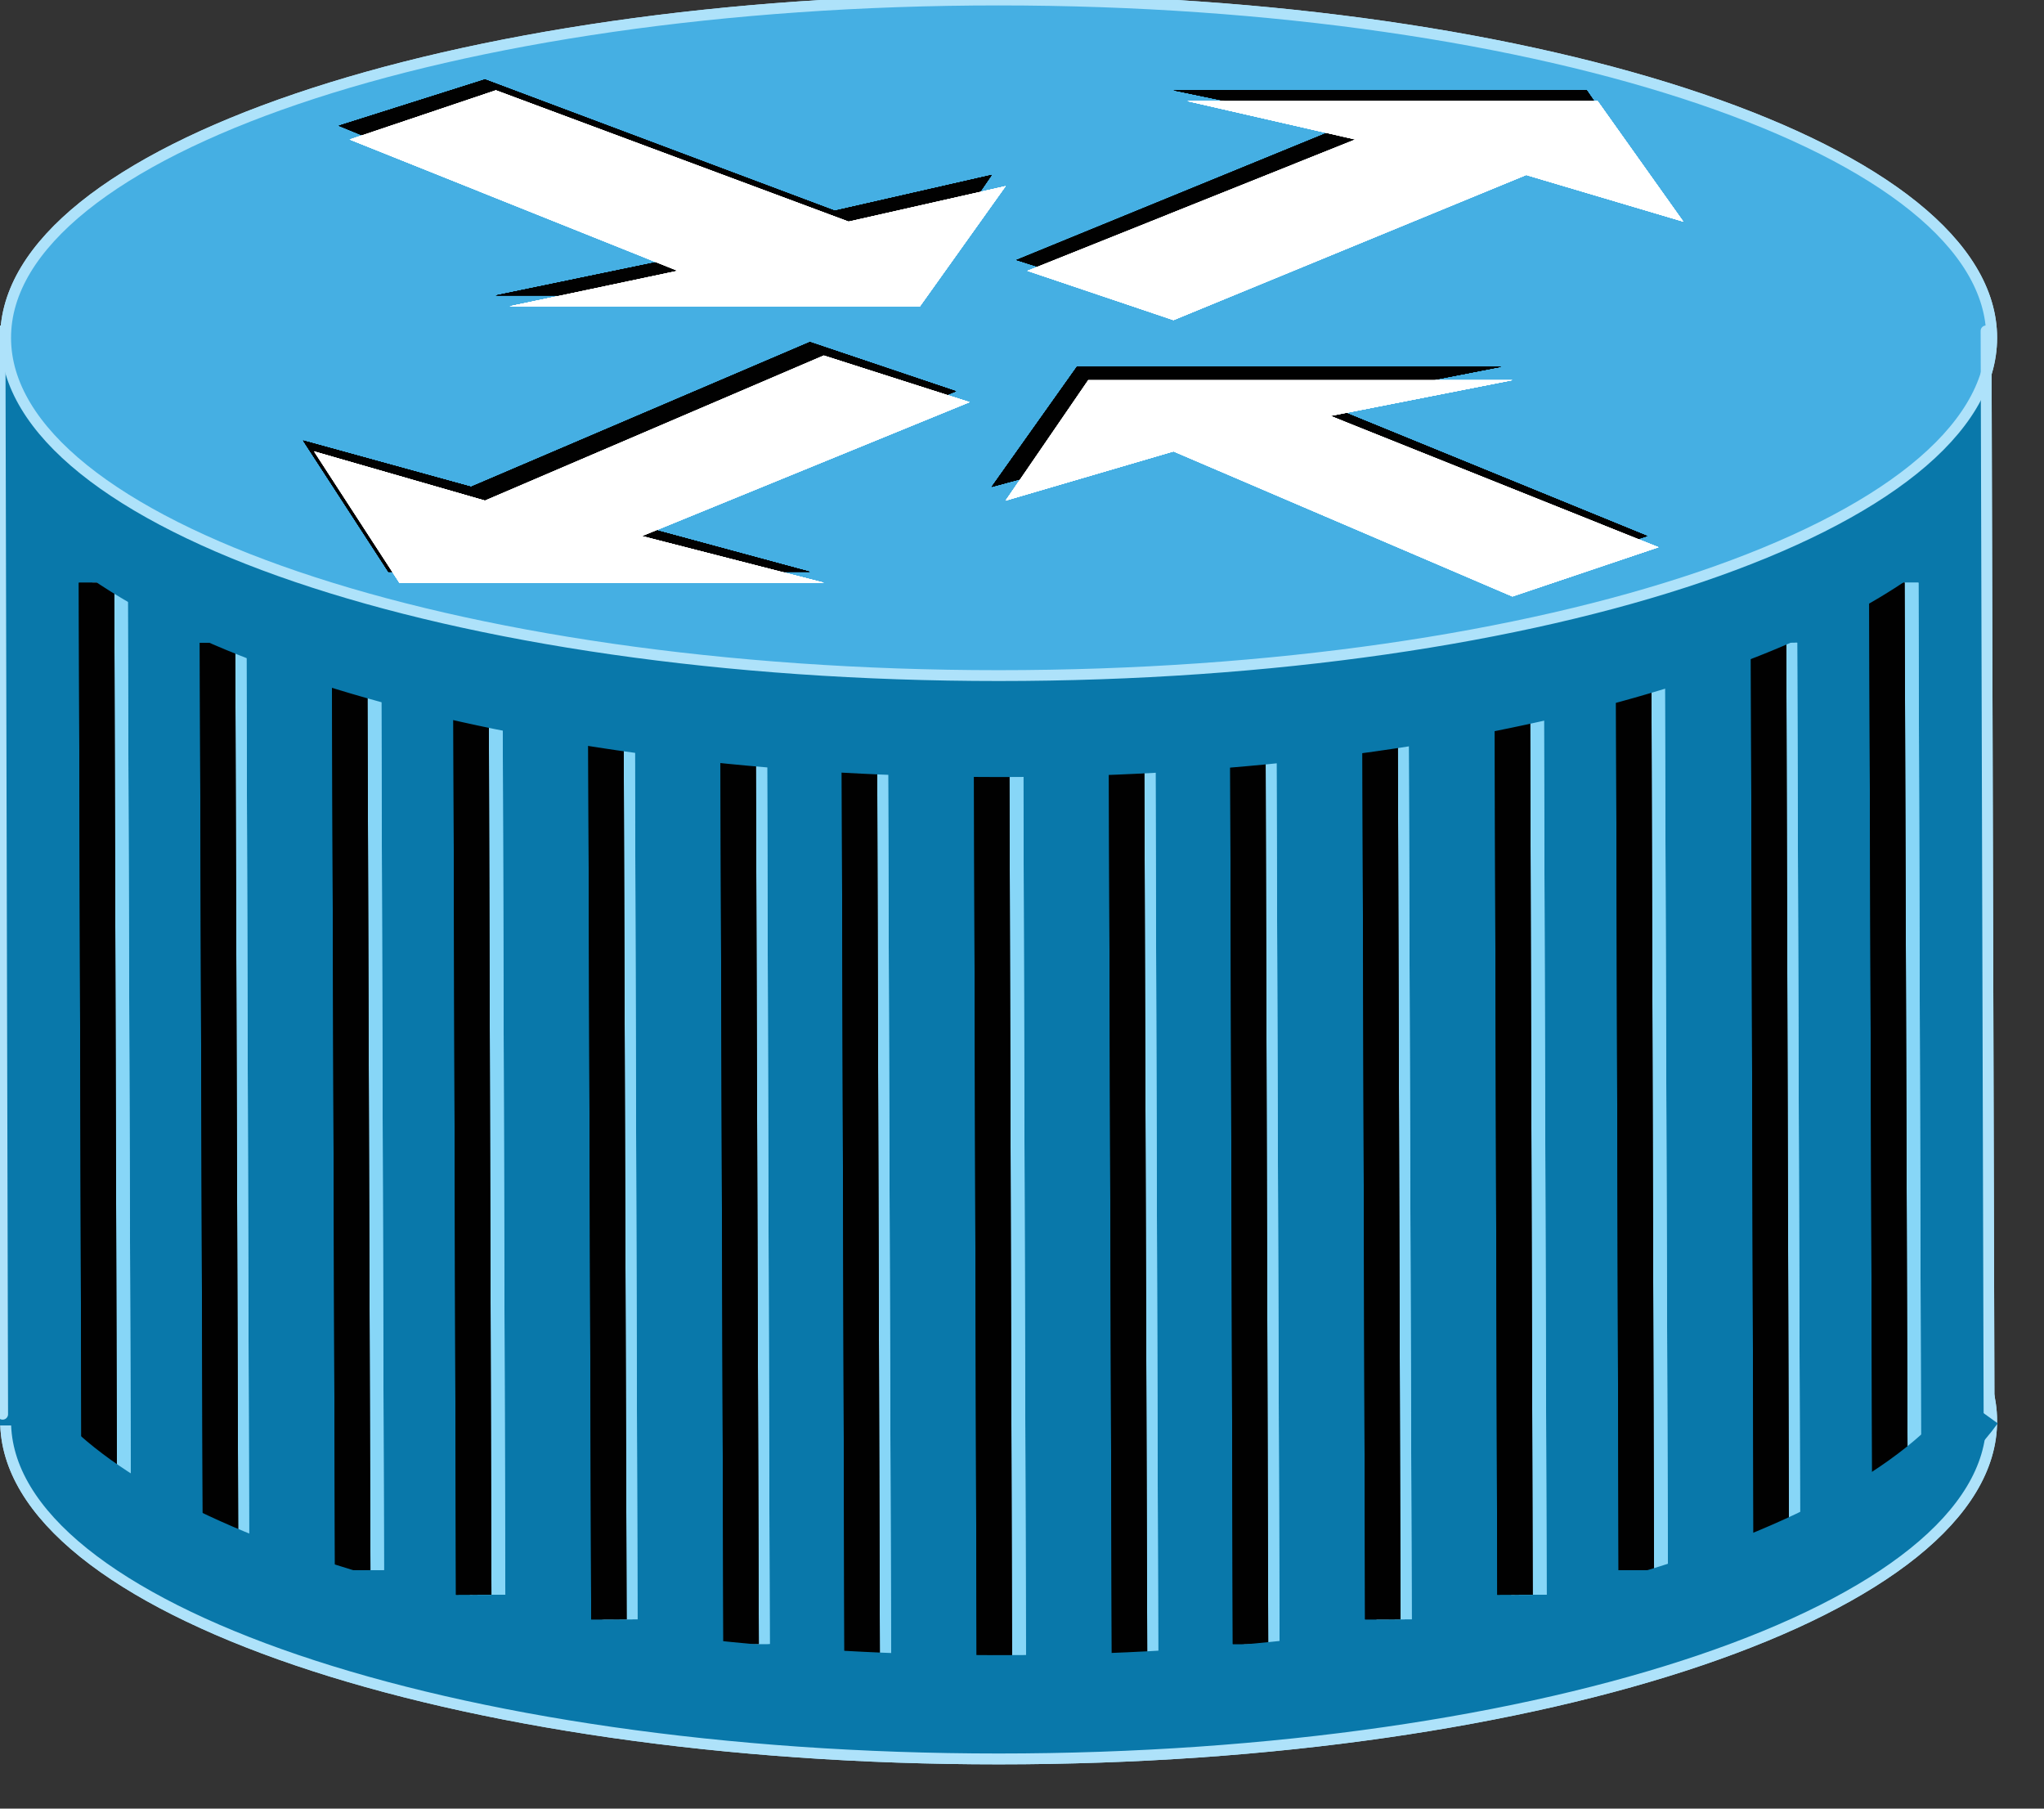 <?xml version="1.0" encoding="iso-8859-1"?>
<!DOCTYPE svg PUBLIC "-//W3C//DTD SVG 1.1//EN" "http://www.w3.org/Graphics/SVG/1.1/DTD/svg11.dtd">
<svg version="1.1" xmlns="http://www.w3.org/2000/svg" xmlns:xlink="http://www.w3.org/1999/xlink" width="52" height="46" viewBox="0 0 52 46">
<rect x="0" y="0" width="52" height="46" fill="#333333" stroke="none"/>
<g>
	<path style="fill-rule:evenodd;clip-rule:evenodd;fill:#0978AA;" d="M25.406,27.553c-13.952,0-25.263,3.849-25.263,8.591
		c0,4.751,11.312,8.592,25.263,8.592c13.953,0,25.263-3.841,25.263-8.592C50.669,31.402,39.358,27.553,25.406,27.553"/>
	<path style="fill:none;stroke:#AEE2FA;stroke-width:0.276;stroke-linecap:round;stroke-linejoin:round;stroke-miterlimit:10;" d="
		M25.406,27.553c-13.952,0-25.263,3.849-25.263,8.591c0,4.751,11.312,8.592,25.263,8.592c13.953,0,25.263-3.841,25.263-8.592
		C50.669,31.402,39.358,27.553,25.406,27.553"/>
	<polygon style="fill-rule:evenodd;clip-rule:evenodd;fill:#0978AA;" points="0,8.7 0,36.252 50.526,36.252 50.526,8.7 0,8.7 	"/>
	<polygon style="fill-rule:evenodd;clip-rule:evenodd;fill:#0978AA;" points="0,8.7 0,36.252 50.526,36.252 50.526,8.7 0,8.7 	"/>
	<path style="fill-rule:evenodd;clip-rule:evenodd;fill:#45AFE3;" d="M25.406,0C11.454,0,0.143,3.849,0.143,8.591
		c0,4.751,11.312,8.592,25.263,8.592c13.953,0,25.263-3.841,25.263-8.592C50.669,3.849,39.358,0,25.406,0"/>
	<path style="fill:none;stroke:#AEE2FA;stroke-width:0.276;stroke-linecap:round;stroke-linejoin:round;stroke-miterlimit:10;" d="
		M25.406,0C11.454,0,0.143,3.849,0.143,8.591c0,4.751,11.312,8.592,25.263,8.592c13.953,0,25.263-3.841,25.263-8.592
		C50.669,3.849,39.358,0,25.406,0"/>
	<polygon style="fill-rule:evenodd;clip-rule:evenodd;fill:#010101;" points="25.86,6.613 29.577,7.79 38.476,4.108 42.47,5.36 
		40.366,2.296 29.854,2.296 34.202,3.198 25.86,6.613 	"/>
	<polygon style="fill-rule:evenodd;clip-rule:evenodd;fill:#010101;" points="25.86,6.613 29.577,7.79 38.476,4.108 42.47,5.36 
		40.366,2.296 29.854,2.296 34.202,3.198 25.86,6.613 	"/>
	<polygon style="fill-rule:evenodd;clip-rule:evenodd;fill:#010101;" points="24.321,9.952 20.604,8.7 11.984,12.382 7.711,11.205 
		9.881,14.544 20.604,14.544 15.979,13.292 24.321,9.952 	"/>
	<polygon style="fill-rule:evenodd;clip-rule:evenodd;fill:#010101;" points="24.321,9.952 20.604,8.7 11.984,12.382 7.711,11.205 
		9.881,14.544 20.604,14.544 15.979,13.292 24.321,9.952 	"/>
	<polygon style="fill-rule:evenodd;clip-rule:evenodd;fill:#010101;" points="8.62,3.198 12.337,2.021 21.235,5.36 25.229,4.45 
		23.127,7.514 12.615,7.514 16.962,6.613 8.62,3.198 	"/>
	<polygon style="fill-rule:evenodd;clip-rule:evenodd;fill:#010101;" points="8.62,3.198 12.337,2.021 21.235,5.36 25.229,4.45 
		23.127,7.514 12.615,7.514 16.962,6.613 8.62,3.198 	"/>
	<polygon style="fill-rule:evenodd;clip-rule:evenodd;fill:#010101;" points="41.905,13.634 38.196,14.82 29.577,11.205 
		25.229,12.382 27.399,9.326 38.196,9.326 33.571,10.228 41.905,13.634 	"/>
	<polygon style="fill-rule:evenodd;clip-rule:evenodd;fill:#010101;" points="41.905,13.634 38.196,14.82 29.577,11.205 
		25.229,12.382 27.399,9.326 38.196,9.326 33.571,10.228 41.905,13.634 	"/>
	<polygon style="fill-rule:evenodd;clip-rule:evenodd;fill:#FFFFFF;" points="26.138,6.888 29.854,8.141 38.827,4.45 42.823,5.636 
		40.644,2.571 30.208,2.571 34.479,3.548 26.138,6.888 	"/>
	<polygon style="fill-rule:evenodd;clip-rule:evenodd;fill:#FFFFFF;" points="26.138,6.888 29.854,8.141 38.827,4.45 42.823,5.636 
		40.644,2.571 30.208,2.571 34.479,3.548 26.138,6.888 	"/>
	<polygon style="fill-rule:evenodd;clip-rule:evenodd;fill:#FFFFFF;" points="24.666,10.228 20.957,9.042 12.337,12.732 
		7.989,11.48 10.159,14.82 20.957,14.82 16.332,13.634 24.666,10.228 	"/>
	<polygon style="fill-rule:evenodd;clip-rule:evenodd;fill:#FFFFFF;" points="24.666,10.228 20.957,9.042 12.337,12.732 
		7.989,11.48 10.159,14.82 20.957,14.82 16.332,13.634 24.666,10.228 	"/>
	<polygon style="fill-rule:evenodd;clip-rule:evenodd;fill:#FFFFFF;" points="8.897,3.548 12.615,2.296 21.588,5.636 25.583,4.734 
		23.404,7.79 12.968,7.79 17.24,6.888 8.897,3.548 	"/>
	<polygon style="fill-rule:evenodd;clip-rule:evenodd;fill:#FFFFFF;" points="8.897,3.548 12.615,2.296 21.588,5.636 25.583,4.734 
		23.404,7.79 12.968,7.79 17.24,6.888 8.897,3.548 	"/>
	<polygon style="fill-rule:evenodd;clip-rule:evenodd;fill:#FFFFFF;" points="42.192,13.918 38.476,15.17 29.854,11.48 
		25.583,12.732 27.685,9.668 38.476,9.668 33.849,10.579 42.192,13.918 	"/>
	<polygon style="fill-rule:evenodd;clip-rule:evenodd;fill:#FFFFFF;" points="42.192,13.918 38.476,15.17 29.854,11.48 
		25.583,12.732 27.685,9.668 38.476,9.668 33.849,10.579 42.192,13.918 	"/>
	
		<line style="fill:none;stroke:#AEE2FA;stroke-width:0.276;stroke-linecap:round;stroke-linejoin:round;stroke-miterlimit:10;" x1="0" y1="8.416" x2="0.067" y2="35.969"/>
	
		<line style="fill:none;stroke:#AEE2FA;stroke-width:0.276;stroke-linecap:round;stroke-linejoin:round;stroke-miterlimit:10;" x1="50.526" y1="8.416" x2="50.603" y2="36.252"/>
	
		<line style="fill:none;stroke:#87D6F7;stroke-width:0.902;stroke-linejoin:round;stroke-miterlimit:10;" x1="2.8" y1="14.82" x2="2.876" y2="37.505"/>
	
		<line style="fill:none;stroke:#87D6F7;stroke-width:0.902;stroke-linejoin:round;stroke-miterlimit:10;" x1="5.819" y1="16.348" x2="5.887" y2="39.033"/>
	
		<line style="fill:none;stroke:#87D6F7;stroke-width:0.902;stroke-linejoin:round;stroke-miterlimit:10;" x1="9.25" y1="17.325" x2="9.318" y2="39.935"/>
	
		<line style="fill:none;stroke:#87D6F7;stroke-width:0.902;stroke-linejoin:round;stroke-miterlimit:10;" x1="12.337" y1="17.884" x2="12.404" y2="40.561"/>
	
		<line style="fill:none;stroke:#87D6F7;stroke-width:0.902;stroke-linejoin:round;stroke-miterlimit:10;" x1="15.701" y1="18.51" x2="15.768" y2="41.187"/>
	
		<line style="fill:none;stroke:#87D6F7;stroke-width:0.902;stroke-linejoin:round;stroke-miterlimit:10;" x1="19.065" y1="19.137" x2="19.132" y2="41.814"/>
	
		<line style="fill:none;stroke:#87D6F7;stroke-width:0.902;stroke-linejoin:round;stroke-miterlimit:10;" x1="22.143" y1="19.412" x2="22.219" y2="42.097"/>
	
		<line style="fill:none;stroke:#87D6F7;stroke-width:0.902;stroke-linejoin:round;stroke-miterlimit:10;" x1="25.583" y1="19.412" x2="25.65" y2="42.097"/>
	
		<line style="fill:none;stroke:#87D6F7;stroke-width:0.902;stroke-linejoin:round;stroke-miterlimit:10;" x1="28.946" y1="19.412" x2="29.015" y2="42.097"/>
	
		<line style="fill:none;stroke:#87D6F7;stroke-width:0.902;stroke-linejoin:round;stroke-miterlimit:10;" x1="32.024" y1="19.137" x2="32.101" y2="41.814"/>
	
		<line style="fill:none;stroke:#87D6F7;stroke-width:0.902;stroke-linejoin:round;stroke-miterlimit:10;" x1="35.388" y1="18.51" x2="35.464" y2="41.187"/>
	
		<line style="fill:none;stroke:#87D6F7;stroke-width:0.902;stroke-linejoin:round;stroke-miterlimit:10;" x1="38.827" y1="17.884" x2="38.896" y2="40.561"/>
	
		<line style="fill:none;stroke:#87D6F7;stroke-width:0.902;stroke-linejoin:round;stroke-miterlimit:10;" x1="41.905" y1="17.325" x2="41.981" y2="39.935"/>
	
		<line style="fill:none;stroke:#87D6F7;stroke-width:0.902;stroke-linejoin:round;stroke-miterlimit:10;" x1="45.271" y1="16.348" x2="45.345" y2="39.033"/>
	
		<line style="fill:none;stroke:#87D6F7;stroke-width:0.902;stroke-linejoin:round;stroke-miterlimit:10;" x1="48.356" y1="14.82" x2="48.423" y2="37.505"/>
	
		<line style="fill:none;stroke:#010101;stroke-width:0.902;stroke-linejoin:round;stroke-miterlimit:10;" x1="2.456" y1="14.82" x2="2.523" y2="37.505"/>
	
		<line style="fill:none;stroke:#010101;stroke-width:0.902;stroke-linejoin:round;stroke-miterlimit:10;" x1="5.534" y1="16.348" x2="5.609" y2="39.033"/>
	
		<line style="fill:none;stroke:#010101;stroke-width:0.902;stroke-linejoin:round;stroke-miterlimit:10;" x1="8.897" y1="17.325" x2="8.973" y2="39.935"/>
	
		<line style="fill:none;stroke:#010101;stroke-width:0.902;stroke-linejoin:round;stroke-miterlimit:10;" x1="11.984" y1="17.884" x2="12.051" y2="40.561"/>
	
		<line style="fill:none;stroke:#010101;stroke-width:0.902;stroke-linejoin:round;stroke-miterlimit:10;" x1="15.415" y1="18.51" x2="15.491" y2="41.187"/>
	
		<line style="fill:none;stroke:#010101;stroke-width:0.902;stroke-linejoin:round;stroke-miterlimit:10;" x1="18.779" y1="19.137" x2="18.854" y2="41.814"/>
	
		<line style="fill:none;stroke:#010101;stroke-width:0.902;stroke-linejoin:round;stroke-miterlimit:10;" x1="21.865" y1="19.412" x2="21.933" y2="42.097"/>
	
		<line style="fill:none;stroke:#010101;stroke-width:0.902;stroke-linejoin:round;stroke-miterlimit:10;" x1="25.229" y1="19.412" x2="25.296" y2="42.097"/>
	
		<line style="fill:none;stroke:#010101;stroke-width:0.902;stroke-linejoin:round;stroke-miterlimit:10;" x1="28.661" y1="19.412" x2="28.735" y2="42.097"/>
	
		<line style="fill:none;stroke:#010101;stroke-width:0.902;stroke-linejoin:round;stroke-miterlimit:10;" x1="31.747" y1="19.137" x2="31.813" y2="41.814"/>
	
		<line style="fill:none;stroke:#010101;stroke-width:0.902;stroke-linejoin:round;stroke-miterlimit:10;" x1="35.11" y1="18.51" x2="35.179" y2="41.187"/>
	
		<line style="fill:none;stroke:#010101;stroke-width:0.902;stroke-linejoin:round;stroke-miterlimit:10;" x1="38.476" y1="17.884" x2="38.542" y2="40.561"/>
	
		<line style="fill:none;stroke:#010101;stroke-width:0.902;stroke-linejoin:round;stroke-miterlimit:10;" x1="41.562" y1="17.325" x2="41.628" y2="39.935"/>
	
		<line style="fill:none;stroke:#010101;stroke-width:0.902;stroke-linejoin:round;stroke-miterlimit:10;" x1="44.993" y1="16.348" x2="45.06" y2="39.033"/>
	
		<line style="fill:none;stroke:#010101;stroke-width:0.902;stroke-linejoin:round;stroke-miterlimit:10;" x1="48.003" y1="14.82" x2="48.079" y2="37.505"/>
	<path style="fill:none;stroke:#0978AA;stroke-width:1.252;stroke-linejoin:round;stroke-miterlimit:10;" d="M49.341,13.317
		c-3.869,3.507-13.348,5.82-23.901,5.82c-10.849,0-20.52-2.438-24.178-6.087"/>
	<path style="fill:none;stroke:#0978AA;stroke-width:1.252;stroke-linejoin:round;stroke-miterlimit:10;" d="M50.315,35.835
		c-2.926,4.058-13.152,6.888-24.868,6.888c-10.849,0-20.528-2.438-24.187-6.086"/>
	<path style="fill-rule:evenodd;clip-rule:evenodd;fill:#0978AA;" d="M25.406,27.553c-13.952,0-25.263,3.849-25.263,8.591
		c0,4.751,11.312,8.592,25.263,8.592c13.953,0,25.263-3.841,25.263-8.592C50.669,31.402,39.358,27.553,25.406,27.553"/>
	<path style="fill:none;stroke:#AEE2FA;stroke-width:0.276;stroke-linecap:round;stroke-linejoin:round;stroke-miterlimit:10;" d="
		M25.406,27.553c-13.952,0-25.263,3.849-25.263,8.591c0,4.751,11.312,8.592,25.263,8.592c13.953,0,25.263-3.841,25.263-8.592
		C50.669,31.402,39.358,27.553,25.406,27.553"/>
	<polygon style="fill-rule:evenodd;clip-rule:evenodd;fill:#0978AA;" points="0,8.7 0,36.252 50.526,36.252 50.526,8.7 0,8.7 	"/>
	<polygon style="fill-rule:evenodd;clip-rule:evenodd;fill:#0978AA;" points="0,8.7 0,36.252 50.526,36.252 50.526,8.7 0,8.7 	"/>
	<path style="fill-rule:evenodd;clip-rule:evenodd;fill:#45AFE3;" d="M25.406,0C11.454,0,0.143,3.849,0.143,8.591
		c0,4.751,11.312,8.592,25.263,8.592c13.953,0,25.263-3.841,25.263-8.592C50.669,3.849,39.358,0,25.406,0"/>
	<path style="fill:none;stroke:#AEE2FA;stroke-width:0.276;stroke-linecap:round;stroke-linejoin:round;stroke-miterlimit:10;" d="
		M25.406,0C11.454,0,0.143,3.849,0.143,8.591c0,4.751,11.312,8.592,25.263,8.592c13.953,0,25.263-3.841,25.263-8.592
		C50.669,3.849,39.358,0,25.406,0"/>
	<polygon style="fill-rule:evenodd;clip-rule:evenodd;fill:#010101;" points="25.86,6.613 29.577,7.79 38.476,4.108 42.47,5.36 
		40.366,2.296 29.854,2.296 34.202,3.198 25.86,6.613 	"/>
	<polygon style="fill-rule:evenodd;clip-rule:evenodd;fill:#010101;" points="25.86,6.613 29.577,7.79 38.476,4.108 42.47,5.36 
		40.366,2.296 29.854,2.296 34.202,3.198 25.86,6.613 	"/>
	<polygon style="fill-rule:evenodd;clip-rule:evenodd;fill:#010101;" points="24.321,9.952 20.604,8.7 11.984,12.382 7.711,11.205 
		9.881,14.544 20.604,14.544 15.979,13.292 24.321,9.952 	"/>
	<polygon style="fill-rule:evenodd;clip-rule:evenodd;fill:#010101;" points="24.321,9.952 20.604,8.7 11.984,12.382 7.711,11.205 
		9.881,14.544 20.604,14.544 15.979,13.292 24.321,9.952 	"/>
	<polygon style="fill-rule:evenodd;clip-rule:evenodd;fill:#010101;" points="8.62,3.198 12.337,2.021 21.235,5.36 25.229,4.45 
		23.127,7.514 12.615,7.514 16.962,6.613 8.62,3.198 	"/>
	<polygon style="fill-rule:evenodd;clip-rule:evenodd;fill:#010101;" points="8.62,3.198 12.337,2.021 21.235,5.36 25.229,4.45 
		23.127,7.514 12.615,7.514 16.962,6.613 8.62,3.198 	"/>
	<polygon style="fill-rule:evenodd;clip-rule:evenodd;fill:#010101;" points="41.905,13.634 38.196,14.82 29.577,11.205 
		25.229,12.382 27.399,9.326 38.196,9.326 33.571,10.228 41.905,13.634 	"/>
	<polygon style="fill-rule:evenodd;clip-rule:evenodd;fill:#010101;" points="41.905,13.634 38.196,14.82 29.577,11.205 
		25.229,12.382 27.399,9.326 38.196,9.326 33.571,10.228 41.905,13.634 	"/>
	<polygon style="fill-rule:evenodd;clip-rule:evenodd;fill:#FFFFFF;" points="26.138,6.888 29.854,8.141 38.827,4.45 42.823,5.636 
		40.644,2.571 30.208,2.571 34.479,3.548 26.138,6.888 	"/>
	<polygon style="fill-rule:evenodd;clip-rule:evenodd;fill:#FFFFFF;" points="26.138,6.888 29.854,8.141 38.827,4.45 42.823,5.636 
		40.644,2.571 30.208,2.571 34.479,3.548 26.138,6.888 	"/>
	<polygon style="fill-rule:evenodd;clip-rule:evenodd;fill:#FFFFFF;" points="24.666,10.228 20.957,9.042 12.337,12.732 
		7.989,11.48 10.159,14.82 20.957,14.82 16.332,13.634 24.666,10.228 	"/>
	<polygon style="fill-rule:evenodd;clip-rule:evenodd;fill:#FFFFFF;" points="24.666,10.228 20.957,9.042 12.337,12.732 
		7.989,11.48 10.159,14.82 20.957,14.82 16.332,13.634 24.666,10.228 	"/>
	<polygon style="fill-rule:evenodd;clip-rule:evenodd;fill:#FFFFFF;" points="8.897,3.548 12.615,2.296 21.588,5.636 25.583,4.734 
		23.404,7.79 12.968,7.79 17.24,6.888 8.897,3.548 	"/>
	<polygon style="fill-rule:evenodd;clip-rule:evenodd;fill:#FFFFFF;" points="8.897,3.548 12.615,2.296 21.588,5.636 25.583,4.734 
		23.404,7.79 12.968,7.79 17.24,6.888 8.897,3.548 	"/>
	<polygon style="fill-rule:evenodd;clip-rule:evenodd;fill:#FFFFFF;" points="42.192,13.918 38.476,15.17 29.854,11.48 
		25.583,12.732 27.685,9.668 38.476,9.668 33.849,10.579 42.192,13.918 	"/>
	<polygon style="fill-rule:evenodd;clip-rule:evenodd;fill:#FFFFFF;" points="42.192,13.918 38.476,15.17 29.854,11.48 
		25.583,12.732 27.685,9.668 38.476,9.668 33.849,10.579 42.192,13.918 	"/>
	<polygon style="fill-rule:evenodd;clip-rule:evenodd;fill:#010101;" points="25.86,6.613 29.577,7.79 38.476,4.108 42.47,5.36 
		40.366,2.296 29.854,2.296 34.202,3.198 25.86,6.613 	"/>
	<polygon style="fill-rule:evenodd;clip-rule:evenodd;fill:#010101;" points="25.86,6.613 29.577,7.79 38.476,4.108 42.47,5.36 
		40.366,2.296 29.854,2.296 34.202,3.198 25.86,6.613 	"/>
	<polygon style="fill-rule:evenodd;clip-rule:evenodd;fill:#010101;" points="24.321,9.952 20.604,8.7 11.984,12.382 7.711,11.205 
		9.881,14.544 20.604,14.544 15.979,13.292 24.321,9.952 	"/>
	<polygon style="fill-rule:evenodd;clip-rule:evenodd;fill:#010101;" points="24.321,9.952 20.604,8.7 11.984,12.382 7.711,11.205 
		9.881,14.544 20.604,14.544 15.979,13.292 24.321,9.952 	"/>
	<polygon style="fill-rule:evenodd;clip-rule:evenodd;fill:#010101;" points="8.62,3.198 12.337,2.021 21.235,5.36 25.229,4.45 
		23.127,7.514 12.615,7.514 16.962,6.613 8.62,3.198 	"/>
	<polygon style="fill-rule:evenodd;clip-rule:evenodd;fill:#010101;" points="8.62,3.198 12.337,2.021 21.235,5.36 25.229,4.45 
		23.127,7.514 12.615,7.514 16.962,6.613 8.62,3.198 	"/>
	<polygon style="fill-rule:evenodd;clip-rule:evenodd;fill:#010101;" points="41.905,13.634 38.196,14.82 29.577,11.205 
		25.229,12.382 27.399,9.326 38.196,9.326 33.571,10.228 41.905,13.634 	"/>
	<polygon style="fill-rule:evenodd;clip-rule:evenodd;fill:#010101;" points="41.905,13.634 38.196,14.82 29.577,11.205 
		25.229,12.382 27.399,9.326 38.196,9.326 33.571,10.228 41.905,13.634 	"/>
	<polygon style="fill-rule:evenodd;clip-rule:evenodd;fill:#010101;" points="25.86,6.613 29.577,7.79 38.476,4.108 42.47,5.36 
		40.366,2.296 29.854,2.296 34.202,3.198 25.86,6.613 	"/>
	<polygon style="fill-rule:evenodd;clip-rule:evenodd;fill:#010101;" points="25.86,6.613 29.577,7.79 38.476,4.108 42.47,5.36 
		40.366,2.296 29.854,2.296 34.202,3.198 25.86,6.613 	"/>
	<polygon style="fill-rule:evenodd;clip-rule:evenodd;fill:#010101;" points="24.321,9.952 20.604,8.7 11.984,12.382 7.711,11.205 
		9.881,14.544 20.604,14.544 15.979,13.292 24.321,9.952 	"/>
	<polygon style="fill-rule:evenodd;clip-rule:evenodd;fill:#010101;" points="24.321,9.952 20.604,8.7 11.984,12.382 7.711,11.205 
		9.881,14.544 20.604,14.544 15.979,13.292 24.321,9.952 	"/>
	<polygon style="fill-rule:evenodd;clip-rule:evenodd;fill:#010101;" points="8.62,3.198 12.337,2.021 21.235,5.36 25.229,4.45 
		23.127,7.514 12.615,7.514 16.962,6.613 8.62,3.198 	"/>
	<polygon style="fill-rule:evenodd;clip-rule:evenodd;fill:#010101;" points="8.62,3.198 12.337,2.021 21.235,5.36 25.229,4.45 
		23.127,7.514 12.615,7.514 16.962,6.613 8.62,3.198 	"/>
	<polygon style="fill-rule:evenodd;clip-rule:evenodd;fill:#010101;" points="41.905,13.634 38.196,14.82 29.577,11.205 
		25.229,12.382 27.399,9.326 38.196,9.326 33.571,10.228 41.905,13.634 	"/>
	<polygon style="fill-rule:evenodd;clip-rule:evenodd;fill:#010101;" points="41.905,13.634 38.196,14.82 29.577,11.205 
		25.229,12.382 27.399,9.326 38.196,9.326 33.571,10.228 41.905,13.634 	"/>
	<polygon style="fill-rule:evenodd;clip-rule:evenodd;fill:#FFFFFF;" points="26.138,6.888 29.854,8.141 38.827,4.45 42.823,5.636 
		40.644,2.571 30.208,2.571 34.479,3.548 26.138,6.888 	"/>
	<polygon style="fill-rule:evenodd;clip-rule:evenodd;fill:#FFFFFF;" points="26.138,6.888 29.854,8.141 38.827,4.45 42.823,5.636 
		40.644,2.571 30.208,2.571 34.479,3.548 26.138,6.888 	"/>
	<polygon style="fill-rule:evenodd;clip-rule:evenodd;fill:#FFFFFF;" points="24.666,10.228 20.957,9.042 12.337,12.732 
		7.989,11.48 10.159,14.82 20.957,14.82 16.332,13.634 24.666,10.228 	"/>
	<polygon style="fill-rule:evenodd;clip-rule:evenodd;fill:#FFFFFF;" points="24.666,10.228 20.957,9.042 12.337,12.732 
		7.989,11.48 10.159,14.82 20.957,14.82 16.332,13.634 24.666,10.228 	"/>
	<polygon style="fill-rule:evenodd;clip-rule:evenodd;fill:#FFFFFF;" points="8.897,3.548 12.615,2.296 21.588,5.636 25.583,4.734 
		23.404,7.79 12.968,7.79 17.24,6.888 8.897,3.548 	"/>
	<polygon style="fill-rule:evenodd;clip-rule:evenodd;fill:#FFFFFF;" points="8.897,3.548 12.615,2.296 21.588,5.636 25.583,4.734 
		23.404,7.79 12.968,7.79 17.24,6.888 8.897,3.548 	"/>
	<polygon style="fill-rule:evenodd;clip-rule:evenodd;fill:#FFFFFF;" points="42.192,13.918 38.476,15.17 29.854,11.48 
		25.583,12.732 27.685,9.668 38.476,9.668 33.849,10.579 42.192,13.918 	"/>
	<polygon style="fill-rule:evenodd;clip-rule:evenodd;fill:#FFFFFF;" points="42.192,13.918 38.476,15.17 29.854,11.48 
		25.583,12.732 27.685,9.668 38.476,9.668 33.849,10.579 42.192,13.918 	"/>
	<polygon style="fill-rule:evenodd;clip-rule:evenodd;fill:#FFFFFF;" points="26.138,6.888 29.854,8.141 38.827,4.45 42.823,5.636 
		40.644,2.571 30.208,2.571 34.479,3.548 26.138,6.888 	"/>
	<polygon style="fill-rule:evenodd;clip-rule:evenodd;fill:#FFFFFF;" points="26.138,6.888 29.854,8.141 38.827,4.45 42.823,5.636 
		40.644,2.571 30.208,2.571 34.479,3.548 26.138,6.888 	"/>
	<polygon style="fill-rule:evenodd;clip-rule:evenodd;fill:#FFFFFF;" points="24.666,10.228 20.957,9.042 12.337,12.732 
		7.989,11.48 10.159,14.82 20.957,14.82 16.332,13.634 24.666,10.228 	"/>
	<polygon style="fill-rule:evenodd;clip-rule:evenodd;fill:#FFFFFF;" points="24.666,10.228 20.957,9.042 12.337,12.732 
		7.989,11.48 10.159,14.82 20.957,14.82 16.332,13.634 24.666,10.228 	"/>
	<polygon style="fill-rule:evenodd;clip-rule:evenodd;fill:#FFFFFF;" points="8.897,3.548 12.615,2.296 21.588,5.636 25.583,4.734 
		23.404,7.79 12.968,7.79 17.24,6.888 8.897,3.548 	"/>
	<polygon style="fill-rule:evenodd;clip-rule:evenodd;fill:#FFFFFF;" points="8.897,3.548 12.615,2.296 21.588,5.636 25.583,4.734 
		23.404,7.79 12.968,7.79 17.24,6.888 8.897,3.548 	"/>
	<polygon style="fill-rule:evenodd;clip-rule:evenodd;fill:#FFFFFF;" points="42.192,13.918 38.476,15.17 29.854,11.48 
		25.583,12.732 27.685,9.668 38.476,9.668 33.849,10.579 42.192,13.918 	"/>
	<polygon style="fill-rule:evenodd;clip-rule:evenodd;fill:#FFFFFF;" points="42.192,13.918 38.476,15.17 29.854,11.48 
		25.583,12.732 27.685,9.668 38.476,9.668 33.849,10.579 42.192,13.918 	"/>
	
		<line style="fill:none;stroke:#AEE2FA;stroke-width:0.276;stroke-linecap:round;stroke-linejoin:round;stroke-miterlimit:10;" x1="0" y1="8.416" x2="0.067" y2="35.969"/>
	
		<line style="fill:none;stroke:#AEE2FA;stroke-width:0.276;stroke-linecap:round;stroke-linejoin:round;stroke-miterlimit:10;" x1="50.526" y1="8.416" x2="50.603" y2="36.252"/>
	
		<line style="fill:none;stroke:#87D6F7;stroke-width:0.902;stroke-linejoin:round;stroke-miterlimit:10;" x1="2.8" y1="14.82" x2="2.876" y2="37.505"/>
	
		<line style="fill:none;stroke:#87D6F7;stroke-width:0.902;stroke-linejoin:round;stroke-miterlimit:10;" x1="5.819" y1="16.348" x2="5.887" y2="39.033"/>
	
		<line style="fill:none;stroke:#87D6F7;stroke-width:0.902;stroke-linejoin:round;stroke-miterlimit:10;" x1="9.25" y1="17.325" x2="9.318" y2="39.935"/>
	
		<line style="fill:none;stroke:#87D6F7;stroke-width:0.902;stroke-linejoin:round;stroke-miterlimit:10;" x1="12.337" y1="17.884" x2="12.404" y2="40.561"/>
	
		<line style="fill:none;stroke:#87D6F7;stroke-width:0.902;stroke-linejoin:round;stroke-miterlimit:10;" x1="15.701" y1="18.51" x2="15.768" y2="41.187"/>
	
		<line style="fill:none;stroke:#87D6F7;stroke-width:0.902;stroke-linejoin:round;stroke-miterlimit:10;" x1="19.065" y1="19.137" x2="19.132" y2="41.814"/>
	
		<line style="fill:none;stroke:#87D6F7;stroke-width:0.902;stroke-linejoin:round;stroke-miterlimit:10;" x1="22.143" y1="19.412" x2="22.219" y2="42.097"/>
	
		<line style="fill:none;stroke:#87D6F7;stroke-width:0.902;stroke-linejoin:round;stroke-miterlimit:10;" x1="25.583" y1="19.412" x2="25.65" y2="42.097"/>
	
		<line style="fill:none;stroke:#87D6F7;stroke-width:0.902;stroke-linejoin:round;stroke-miterlimit:10;" x1="28.946" y1="19.412" x2="29.015" y2="42.097"/>
	
		<line style="fill:none;stroke:#87D6F7;stroke-width:0.902;stroke-linejoin:round;stroke-miterlimit:10;" x1="32.024" y1="19.137" x2="32.101" y2="41.814"/>
	
		<line style="fill:none;stroke:#87D6F7;stroke-width:0.902;stroke-linejoin:round;stroke-miterlimit:10;" x1="35.388" y1="18.51" x2="35.464" y2="41.187"/>
	
		<line style="fill:none;stroke:#87D6F7;stroke-width:0.902;stroke-linejoin:round;stroke-miterlimit:10;" x1="38.827" y1="17.884" x2="38.896" y2="40.561"/>
	
		<line style="fill:none;stroke:#87D6F7;stroke-width:0.902;stroke-linejoin:round;stroke-miterlimit:10;" x1="41.905" y1="17.325" x2="41.981" y2="39.935"/>
	
		<line style="fill:none;stroke:#87D6F7;stroke-width:0.902;stroke-linejoin:round;stroke-miterlimit:10;" x1="45.271" y1="16.348" x2="45.345" y2="39.033"/>
	
		<line style="fill:none;stroke:#87D6F7;stroke-width:0.902;stroke-linejoin:round;stroke-miterlimit:10;" x1="48.356" y1="14.82" x2="48.423" y2="37.505"/>
	
		<line style="fill:none;stroke:#87D6F7;stroke-width:0.902;stroke-linejoin:round;stroke-miterlimit:10;" x1="2.8" y1="14.82" x2="2.876" y2="37.505"/>
	
		<line style="fill:none;stroke:#87D6F7;stroke-width:0.902;stroke-linejoin:round;stroke-miterlimit:10;" x1="5.819" y1="16.348" x2="5.887" y2="39.033"/>
	
		<line style="fill:none;stroke:#87D6F7;stroke-width:0.902;stroke-linejoin:round;stroke-miterlimit:10;" x1="9.25" y1="17.325" x2="9.318" y2="39.935"/>
	
		<line style="fill:none;stroke:#87D6F7;stroke-width:0.902;stroke-linejoin:round;stroke-miterlimit:10;" x1="12.337" y1="17.884" x2="12.404" y2="40.561"/>
	
		<line style="fill:none;stroke:#87D6F7;stroke-width:0.902;stroke-linejoin:round;stroke-miterlimit:10;" x1="15.701" y1="18.51" x2="15.768" y2="41.187"/>
	
		<line style="fill:none;stroke:#87D6F7;stroke-width:0.902;stroke-linejoin:round;stroke-miterlimit:10;" x1="19.065" y1="19.137" x2="19.132" y2="41.814"/>
	
		<line style="fill:none;stroke:#87D6F7;stroke-width:0.902;stroke-linejoin:round;stroke-miterlimit:10;" x1="22.143" y1="19.412" x2="22.219" y2="42.097"/>
	
		<line style="fill:none;stroke:#87D6F7;stroke-width:0.902;stroke-linejoin:round;stroke-miterlimit:10;" x1="25.583" y1="19.412" x2="25.65" y2="42.097"/>
	
		<line style="fill:none;stroke:#87D6F7;stroke-width:0.902;stroke-linejoin:round;stroke-miterlimit:10;" x1="28.946" y1="19.412" x2="29.015" y2="42.097"/>
	
		<line style="fill:none;stroke:#87D6F7;stroke-width:0.902;stroke-linejoin:round;stroke-miterlimit:10;" x1="32.024" y1="19.137" x2="32.101" y2="41.814"/>
	
		<line style="fill:none;stroke:#87D6F7;stroke-width:0.902;stroke-linejoin:round;stroke-miterlimit:10;" x1="35.388" y1="18.51" x2="35.464" y2="41.187"/>
	
		<line style="fill:none;stroke:#87D6F7;stroke-width:0.902;stroke-linejoin:round;stroke-miterlimit:10;" x1="38.827" y1="17.884" x2="38.896" y2="40.561"/>
	
		<line style="fill:none;stroke:#87D6F7;stroke-width:0.902;stroke-linejoin:round;stroke-miterlimit:10;" x1="41.905" y1="17.325" x2="41.981" y2="39.935"/>
	
		<line style="fill:none;stroke:#87D6F7;stroke-width:0.902;stroke-linejoin:round;stroke-miterlimit:10;" x1="45.271" y1="16.348" x2="45.345" y2="39.033"/>
	
		<line style="fill:none;stroke:#87D6F7;stroke-width:0.902;stroke-linejoin:round;stroke-miterlimit:10;" x1="48.356" y1="14.82" x2="48.423" y2="37.505"/>
	
		<line style="fill:none;stroke:#010101;stroke-width:0.902;stroke-linejoin:round;stroke-miterlimit:10;" x1="2.456" y1="14.82" x2="2.523" y2="37.505"/>
	
		<line style="fill:none;stroke:#010101;stroke-width:0.902;stroke-linejoin:round;stroke-miterlimit:10;" x1="5.534" y1="16.348" x2="5.609" y2="39.033"/>
	
		<line style="fill:none;stroke:#010101;stroke-width:0.902;stroke-linejoin:round;stroke-miterlimit:10;" x1="8.897" y1="17.325" x2="8.973" y2="39.935"/>
	
		<line style="fill:none;stroke:#010101;stroke-width:0.902;stroke-linejoin:round;stroke-miterlimit:10;" x1="11.984" y1="17.884" x2="12.051" y2="40.561"/>
	
		<line style="fill:none;stroke:#010101;stroke-width:0.902;stroke-linejoin:round;stroke-miterlimit:10;" x1="15.415" y1="18.51" x2="15.491" y2="41.187"/>
	
		<line style="fill:none;stroke:#010101;stroke-width:0.902;stroke-linejoin:round;stroke-miterlimit:10;" x1="18.779" y1="19.137" x2="18.854" y2="41.814"/>
	
		<line style="fill:none;stroke:#010101;stroke-width:0.902;stroke-linejoin:round;stroke-miterlimit:10;" x1="21.865" y1="19.412" x2="21.933" y2="42.097"/>
	
		<line style="fill:none;stroke:#010101;stroke-width:0.902;stroke-linejoin:round;stroke-miterlimit:10;" x1="25.229" y1="19.412" x2="25.296" y2="42.097"/>
	
		<line style="fill:none;stroke:#010101;stroke-width:0.902;stroke-linejoin:round;stroke-miterlimit:10;" x1="28.661" y1="19.412" x2="28.735" y2="42.097"/>
	
		<line style="fill:none;stroke:#010101;stroke-width:0.902;stroke-linejoin:round;stroke-miterlimit:10;" x1="31.747" y1="19.137" x2="31.813" y2="41.814"/>
	
		<line style="fill:none;stroke:#010101;stroke-width:0.902;stroke-linejoin:round;stroke-miterlimit:10;" x1="35.11" y1="18.51" x2="35.179" y2="41.187"/>
	
		<line style="fill:none;stroke:#010101;stroke-width:0.902;stroke-linejoin:round;stroke-miterlimit:10;" x1="38.476" y1="17.884" x2="38.542" y2="40.561"/>
	
		<line style="fill:none;stroke:#010101;stroke-width:0.902;stroke-linejoin:round;stroke-miterlimit:10;" x1="41.562" y1="17.325" x2="41.628" y2="39.935"/>
	
		<line style="fill:none;stroke:#010101;stroke-width:0.902;stroke-linejoin:round;stroke-miterlimit:10;" x1="44.993" y1="16.348" x2="45.06" y2="39.033"/>
	
		<line style="fill:none;stroke:#010101;stroke-width:0.902;stroke-linejoin:round;stroke-miterlimit:10;" x1="48.003" y1="14.82" x2="48.079" y2="37.505"/>
	
		<line style="fill:none;stroke:#010101;stroke-width:0.902;stroke-linejoin:round;stroke-miterlimit:10;" x1="2.456" y1="14.82" x2="2.523" y2="37.505"/>
	
		<line style="fill:none;stroke:#010101;stroke-width:0.902;stroke-linejoin:round;stroke-miterlimit:10;" x1="5.534" y1="16.348" x2="5.609" y2="39.033"/>
	
		<line style="fill:none;stroke:#010101;stroke-width:0.902;stroke-linejoin:round;stroke-miterlimit:10;" x1="8.897" y1="17.325" x2="8.973" y2="39.935"/>
	
		<line style="fill:none;stroke:#010101;stroke-width:0.902;stroke-linejoin:round;stroke-miterlimit:10;" x1="11.984" y1="17.884" x2="12.051" y2="40.561"/>
	
		<line style="fill:none;stroke:#010101;stroke-width:0.902;stroke-linejoin:round;stroke-miterlimit:10;" x1="15.415" y1="18.51" x2="15.491" y2="41.187"/>
	
		<line style="fill:none;stroke:#010101;stroke-width:0.902;stroke-linejoin:round;stroke-miterlimit:10;" x1="18.779" y1="19.137" x2="18.854" y2="41.814"/>
	
		<line style="fill:none;stroke:#010101;stroke-width:0.902;stroke-linejoin:round;stroke-miterlimit:10;" x1="21.865" y1="19.412" x2="21.933" y2="42.097"/>
	
		<line style="fill:none;stroke:#010101;stroke-width:0.902;stroke-linejoin:round;stroke-miterlimit:10;" x1="25.229" y1="19.412" x2="25.296" y2="42.097"/>
	
		<line style="fill:none;stroke:#010101;stroke-width:0.902;stroke-linejoin:round;stroke-miterlimit:10;" x1="28.661" y1="19.412" x2="28.735" y2="42.097"/>
	
		<line style="fill:none;stroke:#010101;stroke-width:0.902;stroke-linejoin:round;stroke-miterlimit:10;" x1="31.747" y1="19.137" x2="31.813" y2="41.814"/>
	
		<line style="fill:none;stroke:#010101;stroke-width:0.902;stroke-linejoin:round;stroke-miterlimit:10;" x1="35.11" y1="18.51" x2="35.179" y2="41.187"/>
	
		<line style="fill:none;stroke:#010101;stroke-width:0.902;stroke-linejoin:round;stroke-miterlimit:10;" x1="38.476" y1="17.884" x2="38.542" y2="40.561"/>
	
		<line style="fill:none;stroke:#010101;stroke-width:0.902;stroke-linejoin:round;stroke-miterlimit:10;" x1="41.562" y1="17.325" x2="41.628" y2="39.935"/>
	
		<line style="fill:none;stroke:#010101;stroke-width:0.902;stroke-linejoin:round;stroke-miterlimit:10;" x1="44.993" y1="16.348" x2="45.06" y2="39.033"/>
	
		<line style="fill:none;stroke:#010101;stroke-width:0.902;stroke-linejoin:round;stroke-miterlimit:10;" x1="48.003" y1="14.82" x2="48.079" y2="37.505"/>
	<path style="fill:none;stroke:#0978AA;stroke-width:1.252;stroke-linejoin:round;stroke-miterlimit:10;" d="M49.341,13.317
		c-3.869,3.507-13.348,5.82-23.901,5.82c-10.849,0-20.52-2.438-24.178-6.087"/>
	<path style="fill:none;stroke:#0978AA;stroke-width:1.252;stroke-linejoin:round;stroke-miterlimit:10;" d="M50.315,35.835
		c-2.926,4.058-13.152,6.888-24.868,6.888c-10.849,0-20.528-2.438-24.187-6.086"/>
</g>
</svg>